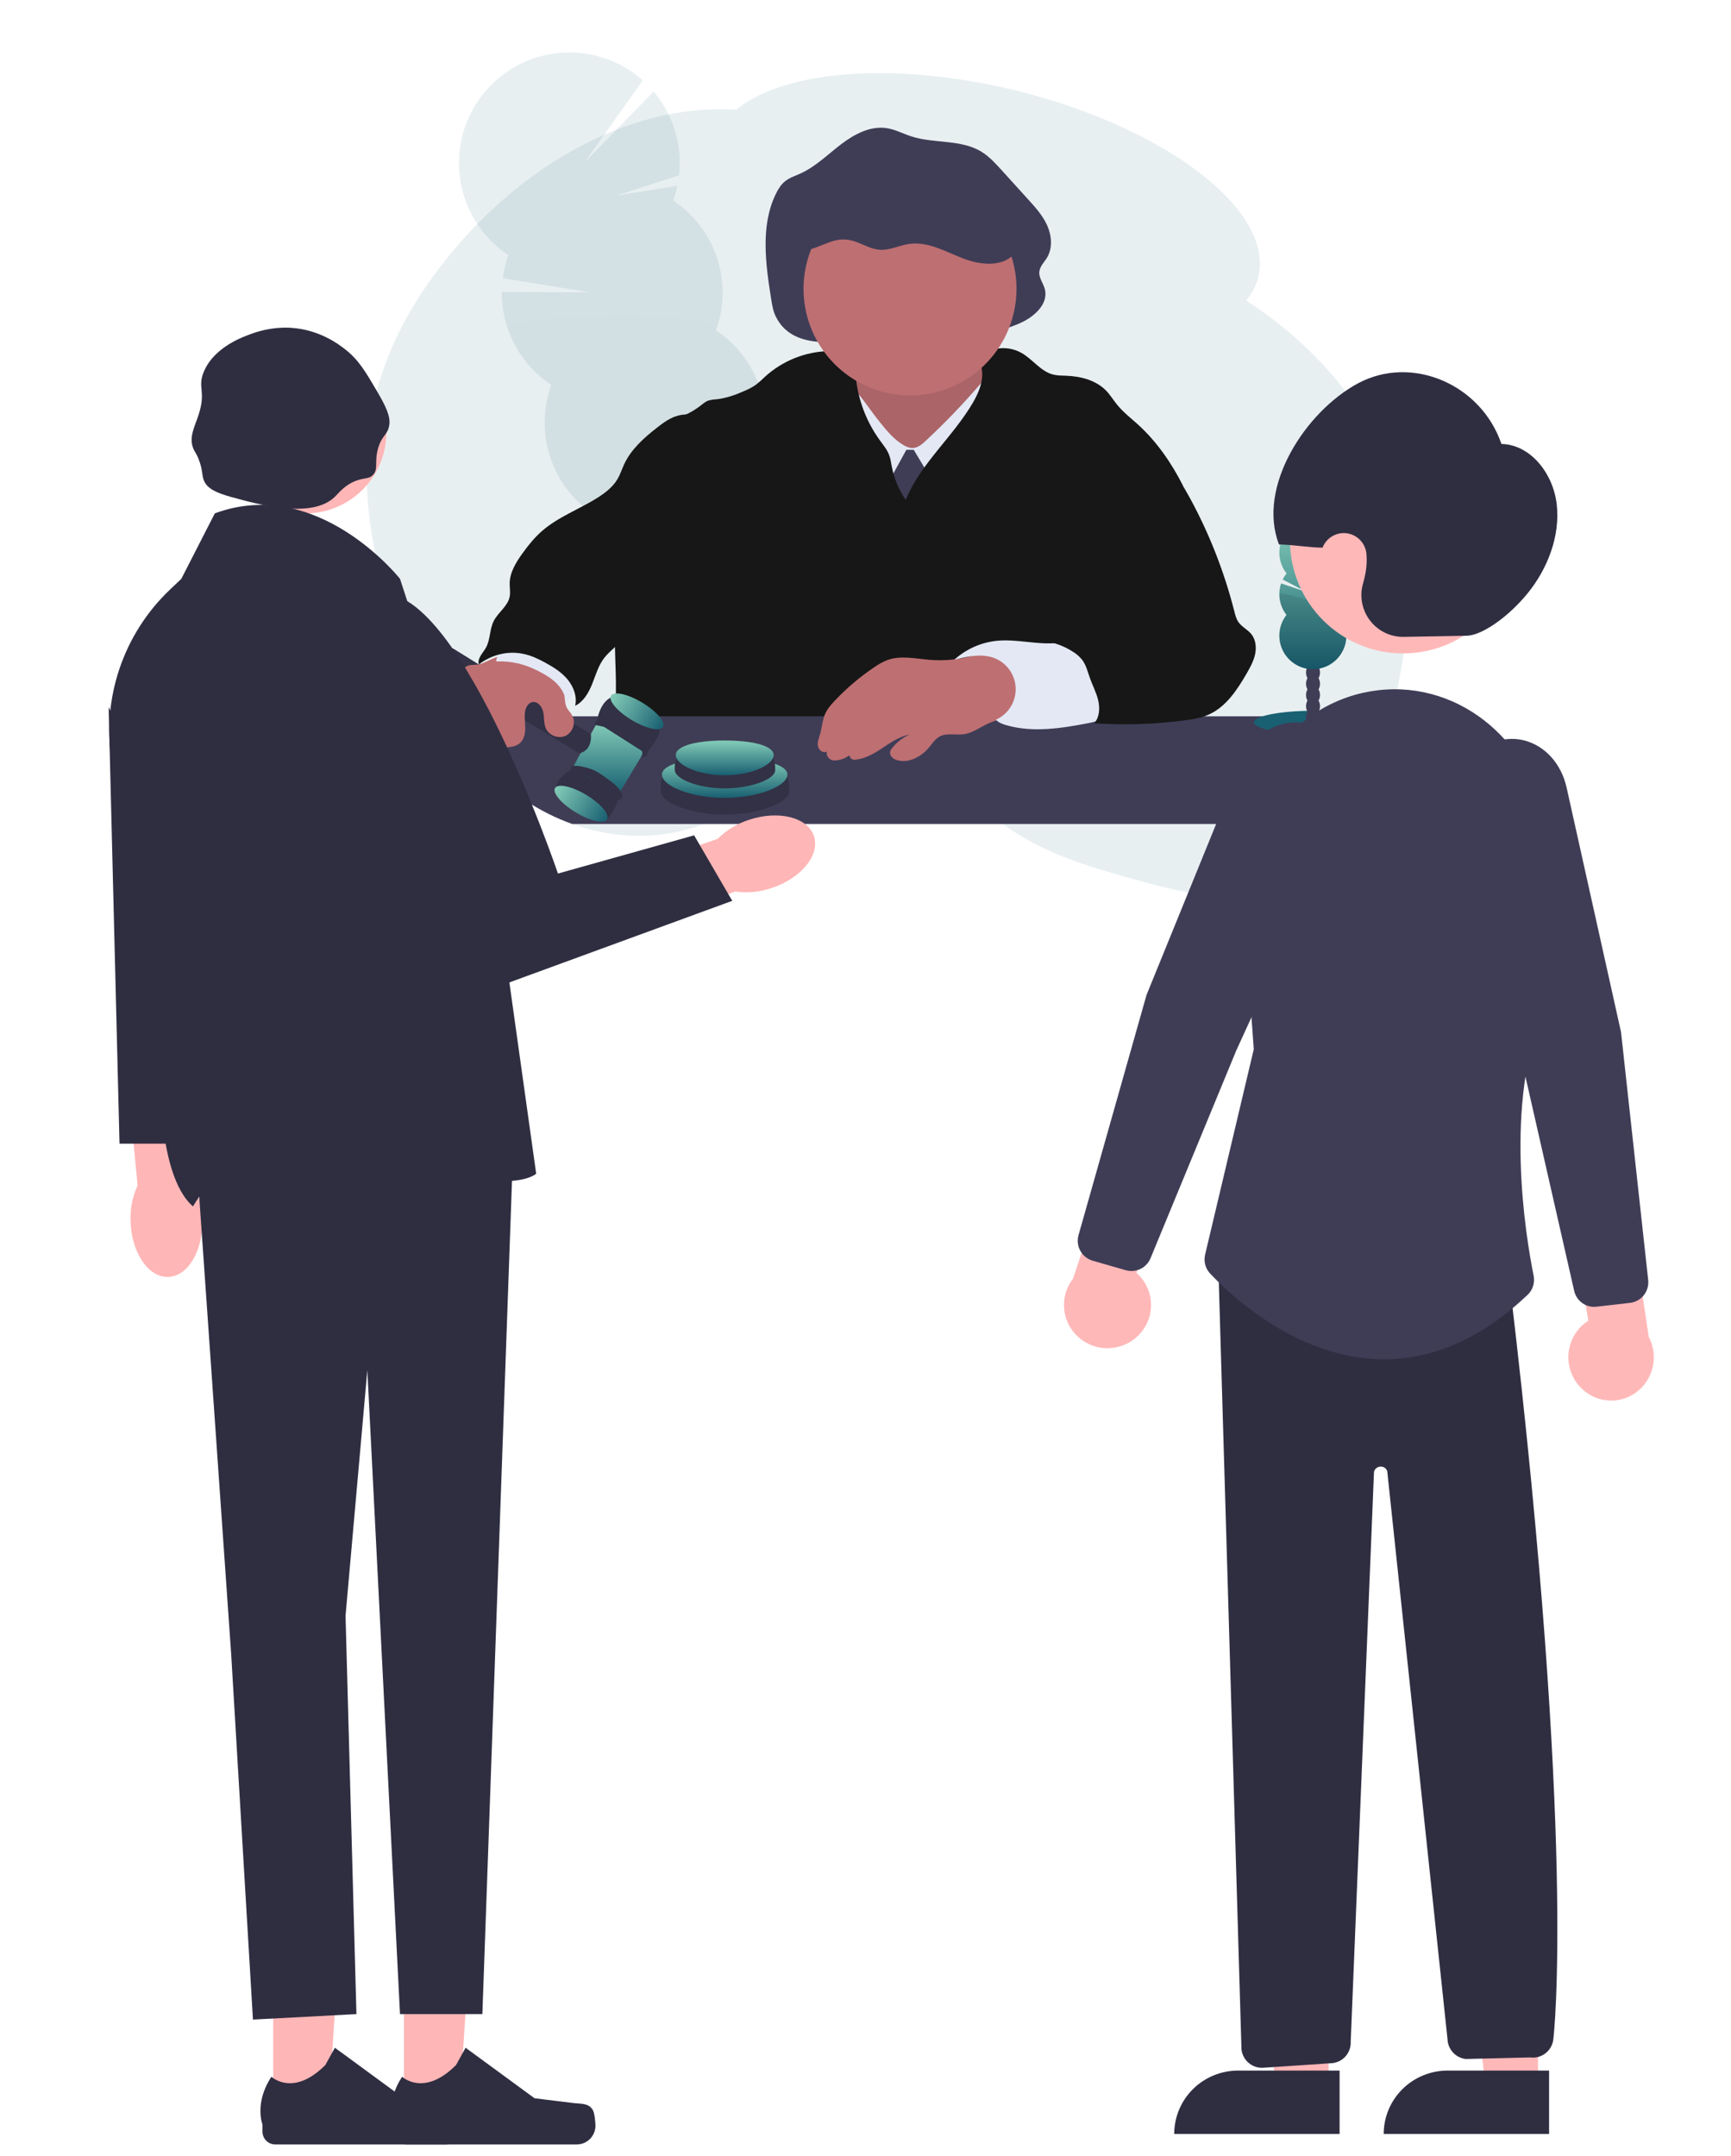 <svg fill="none" height="782" viewBox="0 0 628 782" width="628" xmlns="http://www.w3.org/2000/svg" xmlns:xlink="http://www.w3.org/1999/xlink"><filter id="a" color-interpolation-filters="sRGB" filterUnits="userSpaceOnUse" height="782" width="628" x="0" y="0"><feFlood flood-opacity="0" result="BackgroundImageFix"/><feColorMatrix in="SourceAlpha" result="hardAlpha" type="matrix" values="0 0 0 0 0 0 0 0 0 0 0 0 0 0 0 0 0 0 127 0"/><feOffset dy="4"/><feGaussianBlur stdDeviation="2"/><feComposite in2="hardAlpha" operator="out"/><feColorMatrix type="matrix" values="0 0 0 0 0 0 0 0 0 0 0 0 0 0 0 0 0 0 0.25 0"/><feBlend in2="BackgroundImageFix" mode="normal" result="effect1_dropShadow_50_16"/><feBlend in="SourceGraphic" in2="effect1_dropShadow_50_16" mode="normal" result="shape"/></filter><linearGradient id="b"><stop offset="0" stop-color="#84ccb8"/><stop offset="1" stop-color="#196072"/></linearGradient><linearGradient id="c" gradientUnits="userSpaceOnUse" x1="262.913" x2="262.913" xlink:href="#b" y1="270.889" y2="285.382"/><linearGradient id="d" gradientUnits="userSpaceOnUse" x1="262.934" x2="262.934" xlink:href="#b" y1="264.584" y2="277.205"/><linearGradient id="e" gradientUnits="userSpaceOnUse" x1="201.372" x2="220.258" xlink:href="#b" y1="281.826" y2="293.15"/><linearGradient id="f" gradientUnits="userSpaceOnUse" x1="220.935" x2="220.935" xlink:href="#b" y1="257.942" y2="283.851"/><linearGradient id="g" gradientUnits="userSpaceOnUse" x1="221.662" x2="240.548" xlink:href="#b" y1="248.34" y2="259.663"/><linearGradient id="h" gradientUnits="userSpaceOnUse" x1="476.302" x2="476.302" xlink:href="#b" y1="184.279" y2="238.733"/><clipPath id="i"><path d="m4 0h620v774h-620z"/></clipPath><g clip-path="url(#i)" filter="url(#a)"><path d="m511.442 192.541c-1.358-12.197-5.309-23.735-10.461-34.044-11.627-23.295-29.247-40.675-48.294-53.124-.184-.123-.383-.238-.555-.356 2.103-2.495 3.607-5.439 4.395-8.606 5.859-24.03-33.658-54.319-88.236-67.644-43.8-10.681-83.998-7.205-101.201 7.006-40.129-2.527-81.994 22.188-109.815 60.256-9.944 13.625-18.358 29.718-22.049 47.914-4.49 22.035-1.805 45.751 4.494 67.016 4.853 16.377 11.944 31.721 20.86 44.863.635.934 1.279 1.858 1.931 2.772 1.125 1.574 2.272 3.106 3.442 4.594 7.344 9.36 15.705 17.307 24.899 23.321 5.224 3.428 10.833 6.229 16.71 8.345 15.682 5.62 32.51 5.854 48.008 0 2.597-.979 5.131-2.118 7.588-3.41 1.362-.713 2.708-1.478 4.039-2.297 2.566-1.578 5.087-3.339 7.588-5.168 3.469-2.542 6.884-5.222 10.369-7.726l.298-.218c4.093-2.94 8.235-5.631 12.553-7.568 2.876-1.326 5.921-2.25 9.049-2.745 4.629-.659 9.347-.292 13.819 1.076.849.245 1.698.524 2.539.83 2.736 1.012 5.386 2.242 7.925 3.679 11.03 6.125 21.586 15.891 32.418 23.547 1.53 1.095 3.102 2.148 4.662 3.14 13.819 8.778 29.018 13.058 44.057 17.207 17.05 4.709 35.095 9.28 51.591 1.949 9.562-4.246 17.842-12.296 24.478-22.296 2.907-4.407 5.458-9.04 7.627-13.854 1.078-2.381 2.087-4.806 3.025-7.273 5.454-14.356 8.625-30.128 10.812-45.939 1.622-11.638 2.723-23.555 1.435-35.246z" fill="#196072" opacity=".1"/><g opacity=".1"><g fill="#3f3d56"><path d="m252.093 219.112c.119.341.241.67.383.992 2.521-1.978 4.964-4.02 7.328-6.125 1.413-.631 2.581-1.706 3.327-3.063.681-.643 1.358-1.301 2.027-1.956-.289-.325-.6-.631-.929-.915-2.264-1.987-5.064-2.821-7.623-1.975-2.558.846-4.306 3.185-4.945 6.125-.475 2.303-.326 4.691.432 6.917z"/><path d="m247.894 206.395c.716 2.233 2.013 4.235 3.759 5.8 2.265 1.979 5.061 2.817 7.623 1.967.176-.061.344-.126.52-.195 1.413-.63 2.582-1.706 3.328-3.062.513-.894.883-1.863 1.097-2.871.443-2.303.288-4.681-.448-6.908-.737-2.226-2.031-4.226-3.759-5.81-2.268-1.987-5.064-2.821-7.622-1.975-2.559.846-4.307 3.185-4.946 6.125-.472 2.308-.317 4.701.448 6.929z"/><path d="m255.06 201.469c4.387-1.451 6.404-7.287 4.506-13.034-1.898-5.748-6.992-9.23-11.378-7.779-4.387 1.451-6.404 7.286-4.506 13.034 1.898 5.747 6.992 9.23 11.378 7.779z"/><path d="m250.862 188.753c4.386-1.452 6.403-7.287 4.506-13.034-1.898-5.748-6.993-9.23-11.379-7.779s-6.403 7.286-4.505 13.034c1.897 5.747 6.992 9.23 11.378 7.779z"/><path d="m246.662 176.037c4.387-1.451 6.404-7.287 4.506-13.034s-6.992-9.23-11.379-7.779c-4.386 1.451-6.403 7.286-4.505 13.034 1.898 5.747 6.992 9.23 11.378 7.779z"/></g><path d="m244.218 68.752c.631-1.742 1.142-3.525 1.53-5.337l-22 3.476 22.624-7.3c.605-5.431.098-10.928-1.491-16.157-1.588-5.228-4.226-10.077-7.75-14.251l-25.082 25.741 21.135-29.783c-4.11-3.657-8.929-6.427-14.155-8.139-5.227-1.712-10.75-2.329-16.225-1.811-5.474.517-10.784 2.157-15.599 4.817-4.814 2.66-9.03 6.284-12.384 10.646-3.354 4.362-5.776 9.368-7.113 14.707-1.338 5.339-1.563 10.897-.661 16.326.901 5.43 2.91 10.616 5.901 15.235 2.99 4.619 6.899 8.573 11.483 11.614-.982 2.712-1.668 5.521-2.047 8.38l31.745 5.122-32.085-.145c-.046 6.67 1.57 13.248 4.703 19.136s7.683 10.901 13.239 14.586c-2.558 7.076-3.075 14.729-1.491 22.085 1.583 7.356 5.202 14.118 10.443 19.512 5.242 5.394 11.894 9.203 19.196 10.992 7.303 1.788 14.96 1.484 22.098-.878s13.467-6.687 18.265-12.48 7.87-12.821 8.866-20.279c.996-7.459-.126-15.047-3.235-21.897-3.11-6.851-8.083-12.688-14.351-16.843 3.06-8.456 3.191-17.698.371-26.238-2.819-8.54-8.426-15.883-15.918-20.849z" fill="#196072"/><path d="m184.048 114.786c2.809 8.544 8.416 15.888 15.915 20.845-2.553 7.075-3.065 14.727-1.478 22.08 1.586 7.354 5.208 14.112 10.45 19.503s11.894 9.197 19.195 10.983 14.957 1.481 22.092-.882c7.136-2.362 13.464-6.686 18.26-12.478 4.797-5.792 7.869-12.817 8.866-20.273.997-7.457-.123-15.043-3.23-21.893s-8.077-12.687-14.341-16.844c2.949-8.165-77.129-5.332-75.729-1.041z" fill="#000" opacity=".1"/></g><path d="m281.432 110.782c-.952-1.945-1.308-4.139-1.652-6.29-2.019-12.702-3.909-26.415 1.576-37.926.864-1.811 1.912-3.572 3.442-4.808 1.637-1.321 3.668-1.949 5.565-2.806 5.507-2.481 9.944-6.933 14.786-10.627s10.686-6.776 16.618-5.834c3.06.486 5.89 2.018 8.858 2.978 8.384 2.718 18.061.946 25.591 5.658 2.72 1.704 4.938 4.134 7.118 6.538l9.726 10.719c2.636 2.902 5.321 5.876 6.915 9.513 1.595 3.637 1.932 8.12-.099 11.511-1.021 1.711-2.635 3.193-2.811 5.203-.191 2.182 1.392 4.058 1.97 6.164 1.529 5.562-4.081 10.336-9.199 12.533-15.463 6.623-32.475 5.861-48.845 5.589-12.189-.21-32.529 6.195-39.559-8.115z" fill="#3f3d56"/><path d="m308.932 138.31c-1.075 2.569-3.385 4.384-5.668 5.98-2.284 1.596-4.72 3.116-7.47 3.246 4.846 6.236 11.474 10.823 17.953 15.313 3.018 2.086 6.078 4.169 9.52 5.348 3.159 1.08 6.521 1.348 9.826 1.799 4.207.578 8.395 1.47 12.621 1.294 7.531-.314 14.733-4.115 19.728-9.765 4.995-5.651 7.856-13.016 8.628-20.531-2.677-.042-5.148-1.531-7.309-3.155-2.643-1.979-5.121-4.268-6.827-7.097-1.847-3.063-2.677-6.615-3.518-10.095-8.916-.268-17.831-.532-26.75-.36-3.248.061-6.502.188-9.669.995-3.018.766-9.321 2.741-11.161 5.463-1.059 1.57 0 3.185.383 4.877.489 2.225.612 4.548-.287 6.688z" fill="#be6f72"/><path d="m308.932 138.31c-1.075 2.569-3.385 4.384-5.668 5.98-2.284 1.596-4.72 3.116-7.47 3.246 4.846 6.236 11.474 10.823 17.953 15.313 3.018 2.086 6.078 4.169 9.52 5.348 3.159 1.08 6.521 1.348 9.826 1.799 4.207.578 8.395 1.47 12.621 1.294 7.531-.314 14.733-4.115 19.728-9.765 4.995-5.651 7.856-13.016 8.628-20.531-2.677-.042-5.148-1.531-7.309-3.155-2.643-1.979-5.121-4.268-6.827-7.097-1.847-3.063-2.677-6.615-3.518-10.095-8.916-.268-17.831-.532-26.75-.36-3.248.061-6.502.188-9.669.995-3.018.766-9.321 2.741-11.161 5.463-1.059 1.57 0 3.185.383 4.877.489 2.225.612 4.548-.287 6.688z" fill="#000" opacity=".1"/><path d="m319.018 148.888c2.551 3.173 5.178 6.412 8.674 8.494 1.067.632 2.26 1.149 3.5 1.107 1.835-.077 3.354-1.386 4.7-2.642 6.722-6.262 13.106-12.879 19.124-19.822 1.885-2.178 3.824-4.449 6.406-5.716 2.333 21.07 2.941 42.295 1.82 63.464.013.4-.08.796-.267 1.149-.402.608-1.243.697-1.974.723-21.59.812-44.045 1.463-63.819-7.273 1.373-4.077 1.148-8.487 1.282-12.79.218-7.056 1.442-14.042 3.132-20.883.83-3.358 1.775-6.684 2.777-9.992.834-2.771 1.468-7.656 3.331-9.75 4.284 3.828 7.715 9.452 11.314 13.931z" fill="#e3e8f4"/><path d="m328.82 159.147h2.678l6.884 11.485-7.267 17.992-8.797-17.609z" fill="#3f3d56"/><path d="m328.579 177.293c-2.489-3.636-4.205-7.746-5.041-12.074-.267-1.386-.447-2.799-.937-4.123-.726-1.964-2.096-3.61-3.331-5.306-4.581-6.29-7.531-13.619-8.586-21.331-.475-3.499-.792-7.507-3.615-9.624-1.774-1.328-4.138-1.531-6.356-1.493-8.58.215-16.797 3.506-23.155 9.276-1.057 1.049-2.175 2.036-3.347 2.955-1.201.822-2.482 1.52-3.824 2.083-3.389 1.531-6.931 2.802-10.622 3.189-.948.039-1.888.195-2.799.463-1.102.383-2.008 1.19-2.938 1.914-2.968 2.289-6.379 3.936-10.016 4.839-5.134 11.93-9.104 24.328-11.857 37.022-.692 3.159-1.312 6.34-2.257 9.433-1.304 4.288-3.224 8.376-4.505 12.671-5.094 17.093.256 35.714-3.174 53.213l183.99.252c-2.891-4.49-1.851-10.194-2.1-15.531-.233-4.915-1.48-9.72-2.344-14.566-1.446-8.104-1.817-16.366-1.966-24.596-.061-3.476-.065-7.067 1.277-10.271 2.521-6.015 9.061-9.188 15.253-11.229 2.96-.972 6.074-1.86 8.414-3.939 2.399-2.147 3.645-5.302 4.41-8.422-4.172-8.231-9.596-16.078-16.446-22.253-2.574-2.297-5.324-4.452-7.496-7.14-1.324-1.642-2.421-3.472-3.882-4.977-3.657-3.801-9.18-5.233-14.442-5.443-1.626-.065-3.274-.035-4.85-.44-4.521-1.149-7.401-5.57-11.474-7.86-2.834-1.583-6.143-2.091-9.321-1.432-2.295.479-4.643 1.842-5.159 4.108-.287 1.275.065 2.592.199 3.89.413 3.992-1.243 7.905-3.248 11.381-7.202 12.407-18.978 22.089-24.455 35.361z" fill="#171717"/><path d="m368.781 100.767c-.002 8.581-2.855 16.917-8.111 23.696s-12.615 11.616-20.919 13.748c-8.304 2.133-17.08 1.44-24.947-1.969-7.868-3.41-14.378-9.341-18.507-16.861s-5.641-16.201-4.298-24.676c1.342-8.475 5.463-16.262 11.713-22.135 6.25-5.873 14.275-9.498 22.81-10.304 8.534-.806 17.095 1.252 24.332 5.851 5.494 3.491 10.018 8.314 13.152 14.022s4.776 12.116 4.775 18.629z" fill="#be6f72"/><path d="m499.203 273.718v-17.908h-338.615c.634.934 1.278 1.858 1.931 2.771.493 1.17 1.168 2.254 2 3.212.443.507.93.975 1.454 1.397 7.343 9.36 15.704 17.308 24.898 23.322 5.224 3.428 10.833 6.229 16.71 8.345h280.978z" fill="#3f3d56"/><path d="m337.384 235.329c-5.19-.414-10.587-1.708-15.475.084-1.666.666-3.247 1.529-4.708 2.572-5.28 3.548-10.142 7.68-14.496 12.319-1.258 1.337-2.49 2.745-3.262 4.414-1.09 2.355-1.186 5.038-1.912 7.53-.417 1.428-1.052 2.875-.8 4.342.253 1.466 1.943 2.779 3.209 1.998-.063.409-.036.827.081 1.223.117.397.319.764.594 1.073.274.309.613.554.993.717s.791.24 1.204.226c1.936-.067 3.805-.726 5.355-1.888.049.465.276.892.632 1.194.356.301.815.454 1.28.426 3.316-.219 6.476-1.914 9.313-3.767 3.332-2.159 6.64-4.617 10.541-5.36-2.4 1.096-4.514 2.732-6.177 4.782-.638.784-1.235 1.703-.531 2.917.42.681 1.068 1.192 1.828 1.443 4.368 1.531 9.114-1.003 12.029-4.517 1.174-1.421 2.21-3.063 3.824-3.924 2.597-1.397 5.799-.417 8.721-.823 3.243-.444 5.97-2.561 8.949-3.928 3.967-1.815 8.388-2.297 12.622-3.376.508-.075.977-.317 1.331-.69.264-.441.379-.957.325-1.47-.019-5.243-.414-10.478-1.182-15.665-.064-.835-.319-1.645-.746-2.365-.833-1.187-2.417-1.532-3.844-1.769-2.294-.383-4.868-1.24-7.178-1.233-2.219 0-4.357 1.256-6.472 1.872-5.206 1.513-10.644 2.07-16.048 1.643z" fill="#be6f72"/><path d="m361.579 228.426c-5.734.603-11.126 3.016-15.398 6.891 4.769-1.206 9.902-2.396 14.499-.651 2.239.851 4.176 2.348 5.564 4.302 1.388 1.953 2.165 4.275 2.233 6.672.068 2.396-.576 4.759-1.851 6.788s-3.124 3.634-5.311 4.61c.929 1.046 2.295 1.558 3.653 1.953 9.81 2.863 20.312 1.148 30.345-.804 1.835-.356 3.824-.827 4.945-2.339.998-1.367.968-3.208.88-4.904-.257-4.896-.681-9.953-2.899-14.314-3.007-5.918-8.227-8.123-14.515-7.438-7.397.789-14.741-1.516-22.145-.766z" fill="#e3e8f4"/><path d="m423.998 165.701c3.17 3.021 5.458 6.833 7.557 10.677 7.114 13.013 12.565 26.87 16.225 41.245.359 1.413.715 2.864 1.556 4.054 1.224 1.727 3.301 2.68 4.636 4.311 1.602 1.983 1.912 4.777 1.384 7.273-.527 2.496-1.786 4.774-3.059 6.983-3.485 6.041-7.596 12.277-13.995 15.037-2.677 1.149-5.603 1.623-8.498 2.002-10.875 1.432-21.864 1.788-32.809 1.061 1.913-2.221 2.096-5.498 1.419-8.35s-2.088-5.466-3.059-8.226c-.765-2.156-1.305-4.453-2.647-6.306-.99-1.271-2.209-2.345-3.595-3.165-3.15-2.002-6.693-3.302-10.388-3.813 2.742-2.144 6.295-2.856 9.638-3.829 3.343-.972 6.839-2.465 8.59-5.474 1.052-1.803 1.343-3.943 1.484-6.025.427-6.267-.304-12.559-2.157-18.56-1.231-3.992-2.975-8.165-1.912-12.2.543-2.037 1.763-3.828 2.96-5.543 2.333-3.369 4.75-6.818 8.154-9.092 2.938-1.964 6.43-2.887 9.925-3.132 2.62-.172 6.602-.808 8.591 1.072z" fill="#171717"/><path d="m286.366 283.036c-.03 3.996-10.889 8.422-23.453 8.422s-23.051-4.414-23.219-8.422c-.586-13.9 10.651-6.076 23.219-6.076s23.568-9.926 23.453 6.076z" fill="#3f3d56"/><path d="m286.366 283.036c-.03 3.996-10.889 8.422-23.453 8.422s-23.051-4.414-23.219-8.422c-.586-13.9 10.651-6.076 23.219-6.076s23.568-9.926 23.453 6.076z" fill="#000" opacity=".2"/><path d="m285.666 276.96c0 4.001-10.189 8.422-22.753 8.422s-22.753-4.41-22.753-8.422 10.185-6.071 22.753-6.071 22.753 2.075 22.753 6.071z" fill="url(#c)"/><path d="m281.23 275.383c-.023 3.12-8.491 6.558-18.294 6.558-9.802 0-17.976-3.445-18.113-6.558-.456-10.841 8.311-4.739 18.113-4.739 9.803 0 18.386-7.741 18.294 4.739z" fill="#3f3d56"/><path d="m281.23 275.383c-.023 3.12-8.491 6.558-18.294 6.558-9.802 0-17.976-3.445-18.113-6.558-.456-10.841 8.311-4.739 18.113-4.739 9.803 0 18.386-7.741 18.294 4.739z" fill="#000" opacity=".2"/><path d="m280.683 269.874c0 3.488-7.944 7.331-17.747 7.331s-17.75-3.828-17.75-7.331c0-3.502 7.947-5.29 17.75-5.29s17.747 1.799 17.747 5.29z" fill="url(#d)"/><path d="m220.402 292.997s3.358-3.706 3.935-7.871c.578-4.165-16.408-10.562-16.408-10.562s-5.89 3.445-6.088 6.673c0 0 11.275 12.127 18.561 11.76z" fill="#3f3d56"/><path d="m220.402 292.997s3.358-3.706 3.935-7.871c.578-4.165-16.408-10.562-16.408-10.562s-5.89 3.445-6.088 6.673c0 0 11.275 12.127 18.561 11.76z" fill="#000" opacity=".2"/><path d="m220.248 293.165c1.05-1.751-2.324-5.709-7.537-8.84-5.212-3.131-10.289-4.25-11.339-2.499s2.324 5.709 7.537 8.841c5.212 3.131 10.289 4.249 11.339 2.498z" fill="url(#e)"/><path d="m224.575 283.851 9.661-16.12-9.826-8.354-7.661-1.435-2.39 4.314-6.724 12.488z" fill="url(#f)"/><path d="m234.366 269.319s6.525-6.94 4.849-10.692c-1.675-3.752-10.521-11.27-16.155-10.126-5.634 1.145-6.536 9.46-6.536 9.46z" fill="#3f3d56"/><path d="m234.366 269.319s6.525-6.94 4.849-10.692c-1.675-3.752-10.521-11.27-16.155-10.126-5.634 1.145-6.536 9.46-6.536 9.46z" fill="#000" opacity=".2"/><path d="m160.148 238.82 49.977 30.427s4.75-.617 4.234-6.983l-49.499-30.756c-1.008-.627-2.202-.884-3.377-.727-1.354.183-2.957.677-3.477 1.967-.133.329-.226.672-.275 1.023-.14.986.015 1.992.445 2.89.43.899 1.116 1.65 1.972 2.159z" fill="#3f3d56"/><path d="m160.148 238.82 49.977 30.427s4.75-.617 4.234-6.983l-49.499-30.756c-1.008-.627-2.202-.884-3.377-.727-1.354.183-2.957.677-3.477 1.967-.133.329-.226.672-.275 1.023-.14.986.015 1.992.445 2.89.43.899 1.116 1.65 1.972 2.159z" fill="#000" opacity=".2"/><path d="m224.567 286.121c.261-.015.51-.113.712-.279.202-.167.345-.393.409-.647.244-.862-.203-1.688-.674-2.378-.84-1.229-1.888-2.302-3.098-3.169-2.034-1.474-4.008-3.136-6.31-4.211-1.333-.594-2.729-1.035-4.162-1.313-1.073-.247-2.172-.368-3.273-.36-.196.005-.385.07-.543.186-.158.115-.277.276-.341.461-.065.185-.071.385-.019.573.052.189.16.358.31.483.509.338 1.077.577 1.675.705 2.979.876 5.737 2.396 8.319 4.123 1.39.895 2.693 1.921 3.889 3.062.796.789 1.813 2.795 3.106 2.764z" fill="#3f3d56"/><path d="m224.567 286.121c.261-.015.51-.113.712-.279.202-.167.345-.393.409-.647.244-.862-.203-1.688-.674-2.378-.84-1.229-1.888-2.302-3.098-3.169-2.034-1.474-4.008-3.136-6.31-4.211-1.333-.594-2.729-1.035-4.162-1.313-1.073-.247-2.172-.368-3.273-.36-.196.005-.385.07-.543.186-.158.115-.277.276-.341.461-.065.185-.071.385-.019.573.052.189.16.358.31.483.509.338 1.077.577 1.675.705 2.979.876 5.737 2.396 8.319 4.123 1.39.895 2.693 1.921 3.889 3.062.796.789 1.813 2.795 3.106 2.764z" fill="#000" opacity=".2"/><path d="m232.545 270.552s4.903.119.846-4.816c-4.058-4.935-11.318-9.831-16.485-8.725 0 0-2.142 1.777-.291 2.083 1.756.291 9.945 1.914 13.708 6.481.412.496.872.95 1.373 1.355.884.72 2.073 2.083.849 3.622z" fill="#3f3d56"/><path d="m232.545 270.552s4.903.119.846-4.816c-4.058-4.935-11.318-9.831-16.485-8.725 0 0-2.142 1.777-.291 2.083 1.756.291 9.945 1.914 13.708 6.481.412.496.872.95 1.373 1.355.884.72 2.073 2.083.849 3.622z" fill="#000" opacity=".2"/><path d="m240.538 259.679c1.05-1.752-2.324-5.709-7.537-8.841-5.212-3.131-10.289-4.25-11.339-2.498-1.05 1.751 2.324 5.709 7.537 8.84s10.289 4.25 11.339 2.499z" fill="url(#g)"/><path d="m208.17 258.413c-.066.891-.349 1.753-.825 2.51-.477.757-1.131 1.386-1.905 1.831-2.567 1.37-6.17.149-7.378-2.5-.627-1.378-.639-2.925-.765-4.445-.041-.495-.108-.988-.199-1.477-.382-1.972-2.012-4.066-3.982-3.675-1.625.317-2.482 2.143-2.677 3.79-.05.452-.076.907-.076 1.362 0 .475.019.95.046 1.425.053.972.137 1.948.133 2.92 0 1.915-.413 3.947-1.793 5.26-1.676 1.597-4.246 1.67-6.563 1.643-5.657-.058-11.953-.383-16.21-3.867-.524-.423-1.01-.89-1.453-1.397-.832-.958-1.507-2.042-2-3.212-.379-.893-.67-1.822-.868-2.772-.635-2.966-.494-6.201.026-9.21.337-1.968.987-4.123 2.425-5.379.343-.299.73-.544 1.148-.723.688-.291 1.468-.383 2.069-.839.6-.455.99-1.282 1.625-1.78 1.274-.999 3.209-.57 4.701-.907h.065l.08-.023c1.61-.383 3.098-1.263 4.617-1.914.654-.28 1.308-.548 1.965-.785 1.638-.655 3.407-.917 5.164-.766 5.737.655 12.621 4.139 16.549 8.319.968.962 1.721 2.118 2.211 3.392.321 1.068.498 2.174.528 3.288.103 1.574.187 3.143.967 4.487.475.812 1.171 1.474 1.664 2.297.114.185.214.378.298.578.351.808.493 1.691.413 2.569z" fill="#be6f72"/><path d="m195.553 239.517c2.337 1.209 4.635 2.576 6.471 4.459 1.836 1.884 3.19 4.353 3.297 6.987 1.605-1.943 2.981-4.064 4.104-6.32.887-1.781 1.618-3.886.83-5.716-.377-.775-.906-1.465-1.557-2.029-3.442-3.262-8.07-5.065-12.751-5.803-5.06-.801-15.169-2.546-15.945 4.827 5.668-.268 10.487.984 15.551 3.595z" fill="#e3e8f4"/><path d="m258.247 145.243c-3.744 1.619-8.127.475-12.086 1.455-2.922.723-5.435 2.557-7.806 4.414-4.727 3.698-9.386 7.832-11.914 13.28-.826 1.784-1.415 3.679-2.406 5.359-1.602 2.741-4.161 4.782-6.827 6.508-6.812 4.395-14.721 7.144-20.783 12.526-2.593 2.297-4.777 5.023-6.808 7.829-2.387 3.292-4.67 6.967-4.716 11.033 0 1.592.314 3.208 0 4.774-.673 3.502-4.207 5.677-5.802 8.869-1.53 3.044-1.166 6.803-2.868 9.743-1.117 1.914-3.141 3.828-2.502 5.942 4.689-3.526 10.327-4.977 16.064-3.829 2.872.571 5.553 1.853 8.124 3.258 2.979 1.631 5.916 3.484 8.07 6.125 2.153 2.642 3.442 6.156 2.677 9.468 3.102-1.532 4.938-4.801 6.211-8.017 1.274-3.215 2.245-6.649 4.36-9.371 1.09-1.405 2.444-2.573 3.733-3.794 7.156-6.787 12.316-15.363 17.38-23.827 5.222-8.723 10.441-17.451 15.658-26.185 1.446-2.423 2.899-4.861 3.943-7.48 3.507-8.805 1.236-19.087-1.702-28.08z" fill="#171717"/><path d="m476.725 262.183c12.042 0 21.805-1.878 21.805-4.195 0-2.318-9.763-4.196-21.805-4.196s-21.805 1.878-21.805 4.196c0 2.317 9.763 4.195 21.805 4.195z" fill="#196072"/><g fill="#3f3d56"><path d="m476.358 259.534c1.402 0 2.539-1.489 2.539-3.326 0-1.838-1.137-3.327-2.539-3.327-1.403 0-2.54 1.489-2.54 3.327 0 1.837 1.137 3.326 2.54 3.326z"/><path d="m476.358 255.465c1.402 0 2.539-1.489 2.539-3.327 0-1.837-1.137-3.326-2.539-3.326-1.403 0-2.54 1.489-2.54 3.326 0 1.838 1.137 3.327 2.54 3.327z"/><path d="m476.358 251.399c1.402 0 2.539-1.489 2.539-3.326 0-1.838-1.137-3.327-2.539-3.327-1.403 0-2.54 1.489-2.54 3.327 0 1.837 1.137 3.326 2.54 3.326z"/><path d="m476.358 247.334c1.402 0 2.539-1.49 2.539-3.327s-1.137-3.327-2.539-3.327c-1.403 0-2.54 1.49-2.54 3.327s1.137 3.327 2.54 3.327z"/><path d="m476.358 243.268c1.402 0 2.539-1.489 2.539-3.327 0-1.837-1.137-3.326-2.539-3.326-1.403 0-2.54 1.489-2.54 3.326 0 1.838 1.137 3.327 2.54 3.327z"/><path d="m476.358 239.203c1.402 0 2.539-1.49 2.539-3.327s-1.137-3.327-2.539-3.327c-1.403 0-2.54 1.49-2.54 3.327s1.137 3.327 2.54 3.327z"/><path d="m476.358 235.137c1.402 0 2.539-1.489 2.539-3.327 0-1.837-1.137-3.326-2.539-3.326-1.403 0-2.54 1.489-2.54 3.326 0 1.838 1.137 3.327 2.54 3.327z"/></g><path d="m485.866 203.983c.346-.441.662-.905.944-1.389l-6.67-1.099 7.214.053c.691-1.507 1.069-3.139 1.109-4.797s-.258-3.307-.876-4.846l-9.68 5.027 8.926-6.57c-.835-1.447-1.96-2.707-3.303-3.701-1.344-.993-2.878-1.699-4.506-2.074-1.628-.374-3.315-.408-4.957-.101s-3.203.95-4.586 1.888c-1.383.937-2.559 2.15-3.453 3.563-.894 1.412-1.488 2.993-1.744 4.646-.257 1.652-.17 3.339.253 4.957.424 1.617 1.176 3.129 2.209 4.443-.538.689-1.002 1.434-1.384 2.221l8.659 4.505-9.241-3.104c-.648 1.918-.809 3.968-.467 5.963.342 1.996 1.176 3.875 2.425 5.468-1.41 1.796-2.287 3.952-2.531 6.224-.243 2.271.156 4.565 1.154 6.619.997 2.055 2.552 3.787 4.486 4.999 1.935 1.212 4.171 1.855 6.453 1.855s4.519-.643 6.453-1.855c1.935-1.212 3.489-2.944 4.487-4.999.997-2.054 1.397-4.348 1.153-6.619-.243-2.272-1.121-4.428-2.531-6.224 1.685-2.147 2.601-4.797 2.601-7.527 0-2.729-.916-5.38-2.601-7.526z" fill="url(#h)"/><path d="m464.146 211.51c-.005 2.73.911 5.382 2.6 7.526-1.41 1.796-2.287 3.952-2.531 6.224-.244 2.271.156 4.565 1.153 6.62.998 2.054 2.553 3.786 4.487 4.998 1.935 1.212 4.171 1.855 6.453 1.855s4.518-.643 6.453-1.855c1.934-1.212 3.489-2.944 4.487-4.998.997-2.055 1.397-4.349 1.153-6.62-.244-2.272-1.121-4.428-2.531-6.224 1.625-2.071-21.724-8.893-21.724-7.526z" fill="#000" opacity=".1"/><path d="m311.028 83.885c2.677 1.034 5.289 2.519 8.162 2.714 3.645.245 7.087-1.615 10.709-2.128 6.636-.938 12.935 2.68 19.169 5.138s14.266 3.476 18.837-1.428c3.882-4.169 3.346-11.102.225-15.849s-8.219-7.817-13.26-10.463c-5.561-2.917-11.359-5.57-17.551-6.6-13.142-2.178-26.494 3.262-37.398 10.922-3.618 2.542-7.194 5.509-8.923 9.57-.979 2.297-1.285 5.237-.432 7.63 1.4 3.935 2.317 3.468 5.22 2.442 5.546-1.952 8.824-4.406 15.242-1.949z" fill="#3f3d56"/><path d="m557.993 753-18.972-.002-9.021-73.998 28 .002z" fill="#ffb8b8"/><path d="m525.182 747h36.818v23h-60c0-3.02.6-6.011 1.765-8.802 1.165-2.79 2.872-5.326 5.025-7.461 2.152-2.136 4.708-3.83 7.52-4.986 2.813-1.156 5.828-1.751 8.872-1.751z" fill="#2f2e41"/><path d="m481.993 753-18.972-.002-9.021-73.998 28 .002z" fill="#ffb8b8"/><path d="m449.182 747h36.818v23h-60c0-3.02.6-6.011 1.765-8.802 1.165-2.79 2.872-5.326 5.025-7.461 2.152-2.136 4.708-3.83 7.52-4.986 2.813-1.156 5.828-1.751 8.872-1.751z" fill="#2f2e41"/><path d="m572.982 498.758c-1.51-1.693-2.636-3.702-3.299-5.886-.663-2.183-.846-4.487-.537-6.75.309-2.262 1.104-4.429 2.327-6.346 1.223-1.918 2.846-3.54 4.754-4.752l-5.813-35.218 20.222-8.806 7.52 49.852c1.794 3.388 2.301 7.327 1.425 11.069s-3.074 7.028-6.177 9.235-6.896 3.182-10.659 2.74c-3.764-.442-7.238-2.27-9.763-5.138z" fill="#ffb8b8"/><path d="m411.639 481.561c1.799-1.412 3.265-3.199 4.293-5.235 1.029-2.035 1.595-4.269 1.659-6.546.065-2.276-.374-4.538-1.286-6.628-.912-2.089-2.274-3.955-3.99-5.465l11.685-33.65-18.867-12.037-15.83 47.75c-2.364 3.031-3.527 6.818-3.267 10.643.259 3.825 1.924 7.423 4.677 10.111s6.404 4.281 10.261 4.476c3.856.195 7.651-1.022 10.665-3.419z" fill="#ffb8b8"/><path d="m509 233c22.644 0 41-18.356 41-41s-18.356-41-41-41-41 18.356-41 41 18.356 41 41 41z" fill="#ffb8b8"/><path d="m410.474 457c-.703 0-1.403-.099-2.08-.294l-11.956-3.433c-1.909-.552-3.523-1.837-4.489-3.574s-1.206-3.785-.668-5.699l24.675-87.127 34.409-84.477c3.421-8.398 10.569-13.906 18.655-14.373 3.693-.181 7.359.714 10.554 2.575 3.195 1.86 5.782 4.608 7.447 7.909 1.851 3.533 2.867 7.444 2.97 11.431.104 3.988-.709 7.946-2.374 11.57l-39.11 85.538-31.092 75.304c-.567 1.375-1.529 2.551-2.764 3.379-1.236.828-2.689 1.27-4.177 1.271z" fill="#3f3d56"/><path d="m532.075 226.592-22.745.405c-2.37.047-4.717-.465-6.852-1.495-2.136-1.029-4-2.548-5.443-4.432-1.443-1.885-2.424-4.083-2.864-6.418s-.326-4.74.332-7.023c.486-1.649.851-3.332 1.092-5.034.256-1.857.306-3.737.15-5.604-.145-1.871-.918-3.637-2.195-5.008-1.276-1.372-2.98-2.268-4.831-2.542-1.851-.273-3.74.092-5.357 1.036s-2.866 2.411-3.542 4.16c-3.824.055-11.972-1.195-15.797-1.141-8.12-20.872 9.576-48.183 28.625-58.442 19.419-10.458 44.627.182 52.071 21.978 10.331.186 18.725 10.402 20.056 21.902 1.332 11.5-3.387 23.509-10.606 32.323-7.218 8.814-16.696 15.238-22.094 15.335z" fill="#2f2e41"/><path d="m457.805 746c-1.835-.01-3.602-.698-4.966-1.932-1.365-1.234-2.232-2.93-2.437-4.765l-8.402-284.303 105.845 7.583.082.685c23.919 201.514 15.743 271.271 15.657 271.952-.059 1.031-.328 2.038-.791 2.96s-1.11 1.737-1.9 2.396c-.791.658-1.707 1.146-2.693 1.432s-2.02.364-3.038.23l-23.391.565c-1.773-.202-3.416-1.037-4.631-2.353-1.214-1.316-1.919-3.027-1.988-4.822l-21.856-205.918c-.135-.535-.453-1.005-.898-1.327-.445-.323-.988-.477-1.535-.437-.563-.002-1.109.193-1.544.552-.436.359-.734.859-.844 1.414l-8.444 206.593c.09 1.917-.556 3.797-1.804 5.248-1.248 1.452-3.003 2.365-4.902 2.552l-24.778 1.657c-.246.025-.494.038-.742.038z" fill="#2f2e41"/><path d="m502.102 489c-.637 0-1.273-.01-1.911-.029-30.616-.919-54.569-24.017-61.181-31.074-.842-.9-1.448-1.994-1.763-3.184-.314-1.19-.329-2.439-.042-3.636l17.662-74.507-4.686-64.775c-.735-8.99.447-18.034 3.469-26.535 3.023-8.501 7.817-16.268 14.067-22.788 5.209-5.487 11.539-9.792 18.562-12.625 7.024-2.834 14.576-4.128 22.145-3.796 29.803 1.418 53.316 27.982 53.529 60.473.329 50.324-1.156 53.782-1.644 54.918-14.874 34.615-6.751 83.204-3.907 97.272.254 1.255.183 2.554-.208 3.774s-1.087 2.32-2.024 3.196c-16.358 15.477-33.868 23.315-52.068 23.316z" fill="#3f3d56"/><path d="m578.335 470c-1.681-.001-3.312-.578-4.626-1.636-1.315-1.057-2.234-2.534-2.609-4.187l-18.033-79.26-24.168-90.594c-1.032-3.841-1.178-7.87-.425-11.777.752-3.907 2.382-7.588 4.765-10.759 2.165-2.973 5.137-5.249 8.557-6.554 3.42-1.304 7.141-1.581 10.714-.797 7.811 1.794 13.884 8.392 15.85 17.221l19.747 88.713 9.85 89.899c.212 1.971-.358 3.948-1.584 5.498s-3.01 2.548-4.962 2.776l-12.224 1.407c-.283.033-.567.05-.852.05z" fill="#3f3d56"/><path d="m279.966 318.085c10.724-3.548 17.59-11.966 15.335-18.802-2.255-6.837-12.776-9.501-23.503-5.95-4.305 1.359-8.222 3.731-11.423 6.918l-45.249 15.606 7.763 21.114 43.783-17.627c4.469.65 9.027.218 13.294-1.259z" fill="#ffb6b6"/><path d="m47.367 439.099c.366 11.307 6.487 20.283 13.671 20.048 7.184-.234 12.708-9.59 12.341-20.901-.085-4.52-1.25-8.955-3.396-12.932l-2.155-47.889-22.413 1.492 4.504 47.052c-1.885 4.11-2.76 8.612-2.551 13.13z" fill="#ffb6b6"/><path d="m99.111 761.782 20.006-.002 5.126-77.81-25.136.513z" fill="#ffb6b6"/><path d="m167.654 761.327c.623 1.051.951 4.443.951 5.665 0 3.756-3.039 6.802-6.79 6.802h-61.955c-2.558 0-4.632-2.078-4.632-4.64v-2.584s-3.065-7.766 3.245-17.338c0 0 7.842 7.495 19.561-4.244l3.456-6.271 25.015 18.326 13.865 1.71c3.034.374 5.723-.058 7.284 2.574z" fill="#2f2e41"/><path d="m146.535 761.782 20.006-.002 5.126-77.81-25.136.513z" fill="#ffb6b6"/><path d="m215.078 761.327c.622 1.051.951 4.443.951 5.665 0 3.756-3.04 6.802-6.79 6.802h-61.956c-2.558 0-4.632-2.078-4.632-4.64v-2.584s-3.065-7.766 3.245-17.338c0 0 7.843 7.495 19.562-4.244l3.455-6.271 25.016 18.326 13.865 1.71c3.033.374 5.723-.058 7.284 2.574z" fill="#2f2e41"/><path d="m110.753 182.226c16.253 0 29.429-13.198 29.429-29.479s-13.176-29.479-29.429-29.479c-16.253 0-29.429 13.198-29.429 29.479s13.176 29.479 29.429 29.479z" fill="#ffb6b6"/><path d="m70.034 397.95 13.832 197.937 7.904 132.619 37.544-1.98-3.952-144.494 7.904-89.072 11.856 233.566h29.881l11.614-326.597-64.219-8.907z" fill="#2f2e41"/><path d="m121.41 176.259c-8.37 8.071-27.714 2.72-37.544 0-5.411-1.497-8.677-3.039-9.88-5.938-.837-2.015-.361-3.925-1.976-7.918-.946-2.338-1.445-2.512-1.976-3.958-1.481-4.031.576-7.622 1.976-11.877 2.921-8.878-.566-9.874 1.976-15.835 3.822-8.96 14.22-12.606 17.784-13.855 6.655-2.334 12.205-2.087 13.832-1.98 10.424.688 17.393 6.046 19.76 7.918 4.797 3.794 7.15 7.808 11.856 15.835 4.095 6.985 4.393 9.666 3.952 11.876-.673 3.369-2.613 3.381-3.952 7.918-1.521 5.149.209 7.737-1.976 9.897-1.478 1.459-2.85.852-5.928 1.979-4.237 1.551-6.328 4.419-7.904 5.938z" fill="#2f2e41"/><path d="m145.122 205.95s-29.64-37.608-67.184-23.753l-12.159 23.753-4.062 3.852c-17.041 16.159-24.97 39.733-21.164 62.927l17.625 107.406s-1.976 41.567 11.856 53.443c0 0 19.76-37.608 67.184-19.793 47.423 17.814 57.303 7.917 57.303 7.917l-15.808-112.824z" fill="#2f2e41"/><path d="m135.242 211.888-9.88 21.773 37.544 126.68 102.751-37.608-13.832-23.752-49.4 13.855s-37.543-110.845-67.183-100.948z" fill="#2f2e41"/><path d="m65.094 410.816h-21.736l-3.952-158.351 25.688 53.444z" fill="#2f2e41"/></g></svg>